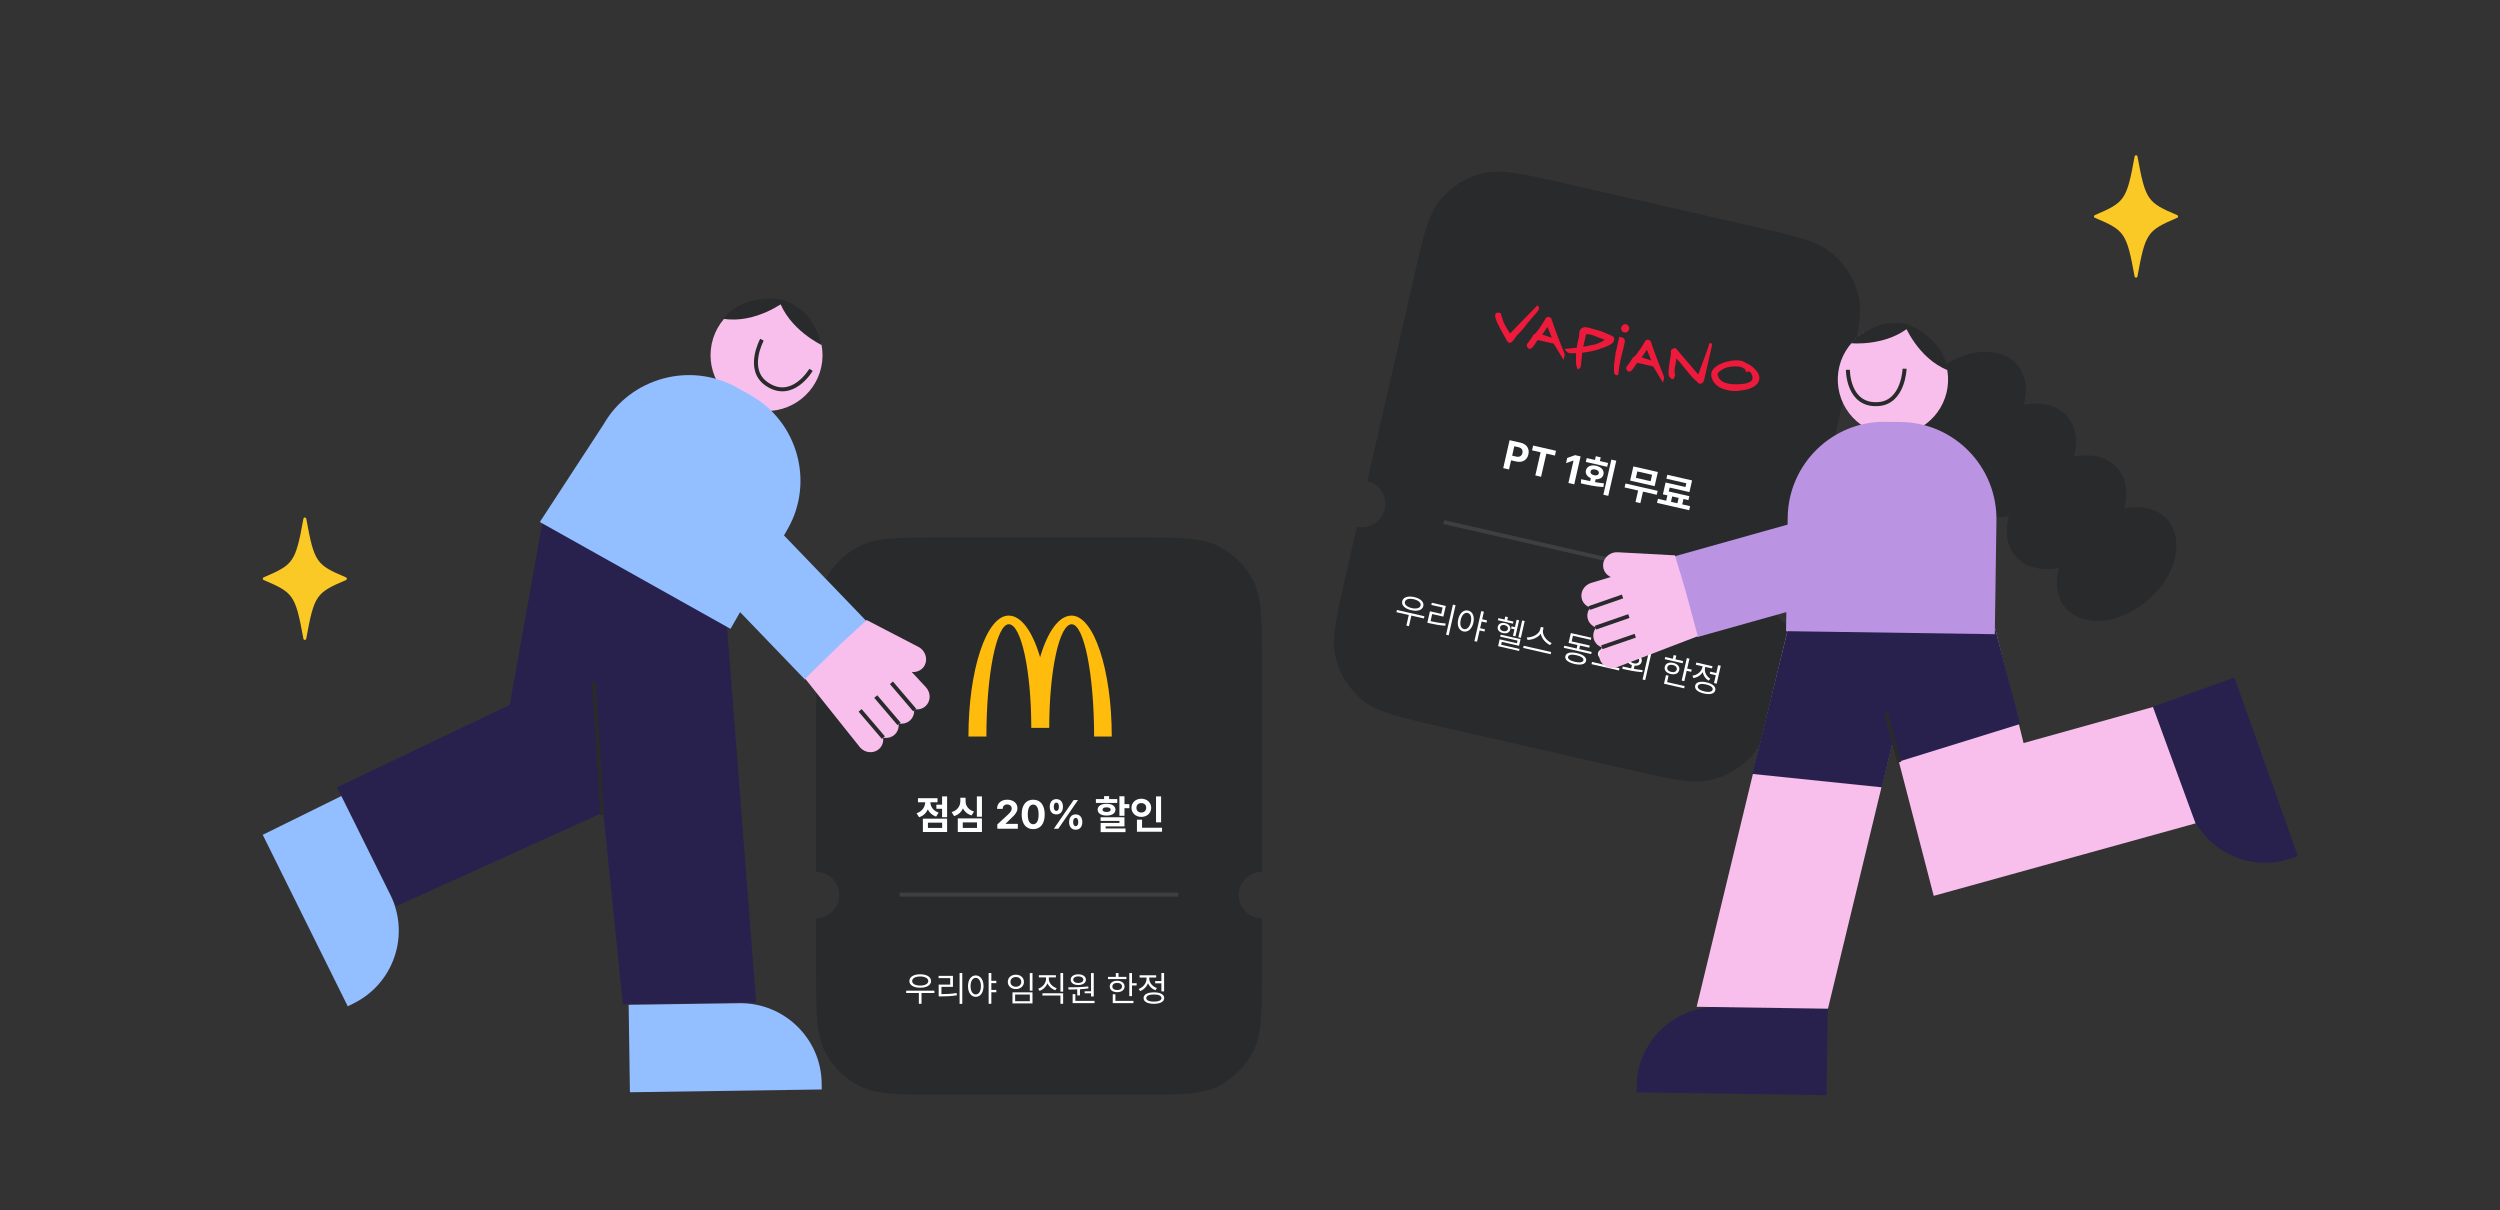 <svg width="628" height="304" viewBox="0 0 628 304" fill="none" xmlns="http://www.w3.org/2000/svg">
<rect x="0" y="0" width="628" height="304" fill="#333333" stroke="none"/>
<path fill-rule="evenodd" clip-rule="evenodd" d="M355.044 70.197C357.538 59.277 358.784 53.817 361.862 50.131C364.569 46.889 368.233 44.588 372.329 43.556C376.985 42.384 382.445 43.63 393.365 46.124L440.16 56.81C451.08 59.304 456.54 60.55 460.226 63.628C463.468 66.335 465.769 69.999 466.801 74.095C467.974 78.751 466.727 84.211 464.233 95.131L452.657 145.826C452.657 145.825 452.656 145.825 452.656 145.825C449.515 145.108 446.388 147.073 445.671 150.214C444.953 153.354 446.918 156.482 450.059 157.199C450.059 157.199 450.059 157.199 450.06 157.199L447.314 169.224C444.82 180.144 443.573 185.604 440.496 189.289C437.789 192.531 434.125 194.833 430.029 195.864C425.373 197.037 419.913 195.79 408.993 193.297L362.197 182.611C351.277 180.117 345.817 178.87 342.132 175.793C338.89 173.085 336.588 169.421 335.557 165.326C334.384 160.67 335.631 155.21 338.124 144.29L340.87 132.266L340.871 132.266C344.012 132.983 347.139 131.019 347.857 127.878C348.574 124.737 346.609 121.609 343.468 120.892L343.467 120.892L355.044 70.197Z" fill="#292A2C"/>
<path d="M406.559 93.872C406.456 94.324 406.285 94.285 405.941 94.207L405.849 94.186L405.776 94.124C405.675 94.047 405.588 93.954 405.516 93.849L405.465 93.763L405.456 93.663L405.455 93.63C405.446 93.431 405.439 93.24 405.435 93.059C405.431 92.853 405.429 92.673 405.43 92.521C405.435 91.619 405.507 90.901 405.625 90.385C405.644 90.242 405.667 90.033 405.691 89.812C405.73 89.467 405.771 89.095 405.824 88.759L406.772 84.609L407.491 84.773C408.013 84.892 408.229 85.295 408.14 85.983L408.133 86.016L407.696 87.928C407.519 88.516 407.467 88.742 407.467 88.743L406.98 90.874C406.818 91.586 406.678 92.566 406.561 93.816L406.558 93.852L406.554 93.871L406.559 93.872Z" fill="#ED1A3B"/>
<path d="M386.574 77.692C386.542 77.832 386.281 78.16 385.758 78.818L385.745 78.832L385.744 78.836C385.21 79.45 384.908 79.791 384.697 80.025C384.642 80.085 384.663 80.063 384.697 80.025L384.525 80.218C384.283 80.49 383.943 80.888 383.505 81.412C383.36 81.657 383.198 81.891 383.019 82.11C382.821 82.359 382.58 82.638 382.314 82.943L382.309 82.948L382.134 83.14C382.054 83.229 381.996 83.292 381.956 83.335C381.664 83.649 381.348 83.977 381.027 84.294C380.873 84.529 380.649 84.822 380.381 85.175C380.242 85.359 380.08 85.568 380.039 85.624L380.018 85.651C379.675 86.038 379.351 86.165 379.044 86.094C379.001 86.086 378.961 86.069 378.924 86.045C378.868 86.008 378.818 85.962 378.777 85.907C378.751 85.874 378.718 85.827 378.678 85.768C378.497 85.498 378.137 84.902 377.633 83.975C376.906 82.697 376.372 81.666 376.031 80.883C375.66 80.026 375.513 79.412 375.598 79.043C375.615 78.926 375.669 78.818 375.753 78.736C375.807 78.693 375.863 78.652 375.922 78.615C376.042 78.554 376.173 78.517 376.306 78.507L376.986 78.662L377.048 78.901C377.123 79.174 377.246 79.555 377.396 80.022C377.486 80.303 377.587 80.614 377.66 80.844C377.701 80.94 377.748 81.042 377.795 81.146C377.841 81.25 377.903 81.369 377.977 81.511C378.279 82.095 378.724 82.843 379.322 83.757L385.878 77.031L386.239 76.661L386.503 77.101C386.653 77.351 386.614 77.521 386.575 77.692L386.574 77.692Z" fill="#ED1A3B"/>
<path d="M407.263 82.281C407.324 82.014 407.479 81.779 407.696 81.62C407.806 81.539 407.932 81.481 408.064 81.453C408.196 81.424 408.332 81.424 408.464 81.453L408.468 81.454C408.732 81.52 408.959 81.69 409.101 81.928C409.244 82.166 409.291 82.454 409.233 82.732L409.232 82.737C409.2 82.875 409.141 83.004 409.059 83.117C408.976 83.23 408.872 83.324 408.753 83.393C408.524 83.529 408.256 83.573 408.001 83.516L407.996 83.514C407.868 83.487 407.748 83.433 407.641 83.356C407.535 83.279 407.445 83.18 407.377 83.066C407.308 82.951 407.263 82.823 407.243 82.689C407.223 82.555 407.23 82.418 407.262 82.286L407.263 82.282L407.263 82.281Z" fill="#ED1A3B"/>
<path d="M392.27 89.57L390.296 86.326L386.327 85.419C386.261 85.404 386.028 85.703 385.651 86.321C385.067 87.281 384.581 87.717 384.192 87.628C384.046 87.597 383.913 87.522 383.811 87.411C383.738 87.332 383.675 87.243 383.622 87.148L383.588 87.091L383.573 87.024C383.528 86.874 383.52 86.713 383.55 86.558L383.573 86.457L383.634 86.38C383.634 86.38 383.941 85.96 384.498 85.202L384.522 85.17L384.543 85.15C384.606 85.087 384.762 84.832 385.043 84.373C385.163 84.179 384.997 84.447 385.211 84.098L385.3 83.953L385.459 83.912C385.54 83.869 385.618 83.821 385.693 83.767C385.932 83.503 386.155 83.224 386.361 82.932C386.643 82.544 386.997 82.029 387.424 81.4C387.498 81.282 387.626 81.067 387.78 80.807C387.923 80.565 388.091 80.282 388.31 79.924C388.356 79.844 388.419 79.776 388.493 79.724C388.568 79.671 388.652 79.637 388.741 79.624C388.878 79.602 389.018 79.609 389.152 79.644C389.345 79.7 389.518 79.811 389.651 79.965L389.707 80.029L389.735 80.118C389.907 80.665 390.124 81.305 390.381 82.03C390.634 82.737 390.932 83.543 391.271 84.439C391.577 85.238 391.858 85.946 392.138 86.652C392.444 87.425 392.751 88.2 393.01 88.873L393.056 88.994L393.026 89.124C393.026 89.124 393.025 89.162 393.023 89.197C393.023 89.275 393.015 89.354 392.999 89.431L392.776 90.409L392.263 89.571L392.27 89.57ZM389.816 84.83L388.731 82.113L387.409 84.05L389.816 84.829L389.816 84.83Z" fill="#ED1A3B"/>
<path d="M417.246 95.297L415.272 92.052L411.306 91.146C411.239 91.131 411.006 91.43 410.629 92.048C410.046 93.004 409.559 93.438 409.17 93.35C409.024 93.319 408.891 93.244 408.789 93.133C408.716 93.053 408.653 92.965 408.6 92.87L408.567 92.813L408.551 92.746C408.506 92.596 408.498 92.435 408.528 92.279L408.55 92.184L408.611 92.107C408.611 92.107 408.918 91.686 409.475 90.928L409.499 90.897L409.52 90.877C409.583 90.814 409.739 90.559 410.02 90.099C410.14 89.906 409.974 90.174 410.188 89.824L410.277 89.68L410.436 89.638C410.517 89.596 410.595 89.547 410.67 89.494C410.909 89.23 411.132 88.951 411.338 88.659C411.62 88.271 411.974 87.756 412.401 87.126C412.475 87.009 412.603 86.794 412.757 86.534C412.899 86.292 413.067 86.008 413.286 85.651C413.332 85.57 413.395 85.501 413.47 85.448C413.545 85.395 413.63 85.361 413.719 85.347C413.856 85.325 413.996 85.332 414.13 85.367C414.322 85.423 414.495 85.535 414.629 85.688L414.685 85.753L414.713 85.842C414.885 86.389 415.101 87.029 415.359 87.754C415.611 88.461 415.91 89.267 416.249 90.163C416.555 90.961 416.836 91.67 417.116 92.376C417.422 93.149 417.729 93.924 417.987 94.597L418.034 94.719L418.004 94.849C418.004 94.849 418.002 94.886 418.001 94.921C418 95 417.992 95.078 417.977 95.156L417.753 96.134L417.24 95.295L417.246 95.297ZM414.793 90.556L413.707 87.839L412.386 89.777L414.793 90.556L414.793 90.556Z" fill="#ED1A3B"/>
<path d="M429.911 87.402L428.069 95.465C428.012 95.732 427.872 95.972 427.671 96.151C427.645 96.176 427.618 96.2 427.591 96.223C427.561 96.246 427.531 96.267 427.499 96.286C427.329 96.396 427.127 96.435 426.933 96.395C426.762 96.331 426.605 96.234 426.47 96.109L426.42 96.066L426.383 96.006L426.354 95.961L426.325 95.918C426.293 95.873 426.258 95.832 426.219 95.793C425.89 95.56 425.585 95.292 425.31 94.993C424.986 94.656 424.632 94.243 424.239 93.767C423.9 93.357 423.598 92.981 423.296 92.606C422.815 92.01 422.334 91.412 421.833 90.834C421.59 90.558 421.359 90.297 421.141 90.062L420.688 92.592L420.683 92.615C420.664 92.707 420.653 92.801 420.649 92.895C420.648 92.902 420.648 92.927 420.647 92.961C420.644 93.097 420.649 93.234 420.661 93.37C420.693 93.745 420.715 93.998 420.748 94.093L420.804 94.246L420.419 95.202C420.251 95.237 420.106 95.199 419.946 95.162C419.702 95.106 419.529 94.935 419.347 94.63L419.334 94.609L419.325 94.59C419.269 94.471 419.22 94.348 419.18 94.222C419.14 94.099 419.12 93.97 419.118 93.84L419.118 93.82L419.12 93.813C419.121 93.776 419.126 93.671 419.134 93.512C419.141 93.384 419.147 93.276 419.153 93.188C419.193 92.598 419.262 91.919 419.369 91.183L419.372 91.17C419.442 90.776 419.509 90.388 419.577 89.967C419.611 89.759 419.75 88.778 419.75 88.771C419.697 88.734 419.707 88.194 419.722 88.132C419.766 87.964 419.869 87.82 420.011 87.727C420.036 87.71 420.065 87.691 420.1 87.674C420.282 87.576 420.477 87.507 420.678 87.469L420.9 87.421L421.055 87.591L426.599 94.077L429.137 87.189C429.202 86.93 429.241 86.734 429.3 86.474C429.313 86.416 429.337 86.361 429.371 86.313C429.405 86.265 429.449 86.225 429.499 86.196C429.923 86.146 430.073 86.305 430.068 86.675L429.91 87.401L429.911 87.402Z" fill="#ED1A3B"/>
<path d="M405.463 85.501C405.381 85.858 405.075 86.23 404.518 86.554C404.425 86.609 404.32 86.664 404.204 86.721C404.093 86.774 403.981 86.824 403.869 86.87C403.64 86.999 403.403 87.111 403.159 87.203C402.919 87.294 402.675 87.372 402.428 87.436C402.311 87.475 402.181 87.526 402.039 87.581C401.808 87.67 401.549 87.772 401.236 87.867C400.653 88.051 400.059 88.195 399.46 88.296C399.302 88.325 399.136 88.353 398.961 88.382C398.758 88.414 398.575 88.441 398.418 88.466L398.413 88.465L398.4 88.467C398.291 88.479 398.19 88.496 398.088 88.515C397.906 88.55 397.723 88.575 397.539 88.59L397.541 88.581C397.493 88.57 397.472 88.538 397.464 88.555L397.126 91.885L397.122 91.923L397.119 91.937C397.054 92.221 396.924 92.427 396.728 92.556L396.317 92.826L396.141 92.365C395.97 91.889 395.88 91.385 395.873 90.874C395.869 90.768 395.869 90.653 395.872 90.525C395.874 90.422 395.88 90.307 395.889 90.186C395.888 89.78 395.891 89.318 395.893 88.972C395.893 88.881 395.894 88.799 395.895 88.726C395.555 88.736 395.265 88.746 395.025 88.748C394.672 88.753 394.419 88.745 394.263 88.709C394.053 88.66 393.856 88.565 393.685 88.43C393.66 88.41 393.633 88.386 393.602 88.358C393.572 88.33 393.55 88.308 393.532 88.288L392.968 87.67L393.791 87.579C393.863 87.572 394.034 87.556 394.249 87.537C394.672 87.499 395.293 87.444 396.106 87.343C396.11 87.232 396.118 87.121 396.129 87.012C396.152 86.789 396.188 86.568 396.238 86.349L396.645 84.567C396.646 84.561 396.646 84.524 396.652 84.448C396.659 84.344 396.668 84.203 396.68 84.062L396.682 84.055C396.693 83.928 396.699 83.798 396.705 83.701C396.708 83.609 396.718 83.517 396.734 83.427L396.735 83.424C396.973 82.383 397.716 82.006 398.913 82.279L398.931 82.283L402.283 83.228C402.464 83.289 402.642 83.361 402.816 83.443C402.967 83.509 403.162 83.596 403.496 83.734L403.505 83.736C404.226 84.038 404.826 84.313 405.218 84.542L405.353 84.621L405.4 84.779C405.434 84.889 405.459 85.002 405.474 85.118C405.477 85.148 405.48 85.171 405.481 85.178C405.492 85.286 405.487 85.396 405.467 85.503L405.463 85.501ZM403.132 85.377L399.806 84.103C399.522 84.039 399.235 83.993 398.945 83.965L398.807 83.953C398.68 83.942 398.555 83.935 398.432 83.931L397.705 87.112C399.36 86.77 400.293 86.576 400.575 86.544C401.157 86.374 401.724 86.152 402.271 85.879C402.568 85.73 402.856 85.562 403.135 85.378L403.132 85.377ZM395.887 88.333C395.887 88.335 395.886 88.338 395.886 88.34L395.887 88.333Z" fill="#ED1A3B"/>
<path d="M441.913 95.394C441.759 96.071 441.332 96.619 440.622 97.084C440.539 97.138 440.452 97.192 440.376 97.236C440.29 97.284 440.202 97.331 440.114 97.374C439.62 97.61 439.102 97.782 438.57 97.888L438.558 97.89C437.864 98.01 437.277 98.107 436.796 98.166C436.379 98.225 435.958 98.244 435.539 98.222C435.262 98.214 434.985 98.188 434.712 98.144C434.412 98.098 434.06 98.029 433.65 97.935C433.353 97.865 433.06 97.776 432.774 97.669C432.488 97.564 432.18 97.435 431.851 97.289L431.734 97.237L431.669 97.128C431.656 97.104 431.644 97.08 431.633 97.055C431.378 96.912 431.144 96.731 430.94 96.517C430.684 96.25 430.46 95.952 430.272 95.63L430.256 95.599C430.087 95.269 429.968 94.913 429.903 94.543C429.847 94.205 429.858 93.858 429.935 93.521C430.007 93.206 430.202 92.876 430.53 92.543C430.589 92.483 430.642 92.433 430.688 92.391C431.023 92.096 431.387 91.837 431.772 91.619L431.791 91.609C432.231 91.383 432.687 91.192 433.154 91.038C433.684 90.865 434.225 90.731 434.773 90.638L434.779 90.639L434.784 90.64C434.931 90.615 435.082 90.595 435.227 90.578C435.373 90.561 435.522 90.547 435.659 90.538C436.316 90.487 436.974 90.531 437.615 90.67C437.693 90.688 437.883 90.782 438.185 90.953L438.199 90.961C438.362 91.063 438.507 91.136 438.631 91.199L438.752 91.26C439.558 91.598 440.284 92.108 440.884 92.757C441.759 93.677 442.1 94.559 441.907 95.401L441.913 95.394ZM440.209 95.143C440.276 94.851 440.219 94.483 440.031 94.073L440.028 94.06C439.949 93.856 439.834 93.669 439.687 93.512C439.587 93.41 439.462 93.339 439.325 93.307C439.258 93.292 439.157 93.324 439.04 93.379L438.811 93.487L438.622 93.326L438.617 93.325C438.59 93.301 438.565 93.275 438.543 93.248C438.521 93.22 438.502 93.191 438.485 93.161C438.421 93.052 438.39 92.925 438.394 92.797L438.391 92.776C438.263 92.658 438.117 92.562 437.959 92.492L437.928 92.476L437.923 92.475L437.914 92.473C437.858 92.439 437.817 92.413 437.79 92.399C437.763 92.385 437.717 92.361 437.667 92.335C437.499 92.25 437.321 92.185 437.138 92.141C436.888 92.085 436.633 92.049 436.376 92.033C436.051 92.013 435.725 92.013 435.399 92.032C435.302 92.041 435.209 92.051 435.119 92.061C435.029 92.072 434.941 92.083 434.849 92.097C434.465 92.151 434.084 92.226 433.707 92.322C433.458 92.415 433.214 92.52 432.975 92.638C432.723 92.763 432.481 92.909 432.252 93.075L432.237 93.087C432.123 93.161 432.015 93.242 431.912 93.33C431.83 93.4 431.754 93.476 431.684 93.559C431.585 93.671 431.513 93.806 431.475 93.952C431.445 94.082 431.492 94.315 431.624 94.626C431.635 94.652 431.657 94.701 431.69 94.766C431.713 94.813 431.739 94.858 431.759 94.899C431.871 95.1 432.01 95.282 432.173 95.44L432.199 95.464L432.216 95.486C432.341 95.65 432.585 95.812 432.95 95.971L432.961 95.974C433.021 95.999 433.078 96.024 433.13 96.046C433.17 96.062 433.224 96.084 433.296 96.112C433.538 96.206 433.785 96.284 434.037 96.344L434.043 96.345C434.505 96.447 434.976 96.508 435.45 96.527C435.531 96.531 435.621 96.534 435.719 96.536C436.24 96.546 436.762 96.526 437.282 96.477L437.293 96.479C438.238 96.42 438.957 96.262 439.456 96.008C439.886 95.789 440.135 95.501 440.218 95.139L440.209 95.143Z" fill="#ED1A3B"/>
<path d="M362.664 131.151L430.908 146.735" stroke="white" stroke-opacity="0.1"/>
<path d="M424.554 127.15L424.322 128.167L416.247 126.323L416.48 125.306L418.544 125.777L418.852 124.43L417.718 124.171L418.395 121.204L423.388 122.344L423.604 121.394L418.603 120.252L418.828 119.264L425.052 120.685L424.383 123.612L419.41 122.477L419.187 123.456L424.363 124.638L424.135 125.636L422.885 125.351L422.577 126.698L424.554 127.15ZM419.746 126.052L421.365 126.421L421.673 125.074L420.054 124.704L419.746 126.052Z" fill="white"/>
<path d="M416.397 123.298L416.172 124.287L412.721 123.498L412.061 126.387L410.84 126.108L411.499 123.22L408.097 122.443L408.323 121.454L416.397 123.298ZM416.457 118.569L415.645 122.126L409.489 120.721L410.302 117.163L416.457 118.569ZM411.3 118.421L410.932 120.03L414.635 120.876L415.003 119.267L411.3 118.421Z" fill="white"/>
<path d="M406.008 115.734L403.994 124.555L402.763 124.274L404.777 115.453L406.008 115.734ZM397.186 120.38C397.861 120.529 398.631 120.704 399.441 120.864L399.612 120.118C398.681 119.727 398.188 118.982 398.387 118.155C398.603 117.164 399.658 116.701 400.957 116.998C402.265 117.297 403.024 118.174 402.798 119.162C402.61 119.986 401.842 120.443 400.833 120.396L400.672 121.104C401.416 121.238 402.176 121.351 402.904 121.42L402.784 122.351C400.779 122.24 398.691 121.784 397.12 121.425L397.186 120.38ZM403.943 116.293L403.721 117.262L398.361 116.038L398.582 115.068L400.657 115.542L400.871 114.602L402.102 114.883L401.888 115.823L403.943 116.293ZM400.742 117.938C400.141 117.801 399.655 117.965 399.56 118.423C399.444 118.886 399.813 119.235 400.414 119.373C401.035 119.514 401.509 119.358 401.615 118.892C401.719 118.437 401.362 118.08 400.742 117.938Z" fill="white"/>
<path d="M397.047 114.647L395.445 121.665L393.981 121.331L395.267 115.699L395.228 115.69L393.389 116.331L393.683 115.041L395.671 114.333L397.047 114.647Z" fill="white"/>
<path d="M384.849 113.126L385.124 111.924L390.872 113.236L390.598 114.438L388.446 113.947L387.117 119.763L385.673 119.433L387.001 113.617L384.849 113.126Z" fill="white"/>
<path d="M377.608 117.591L379.21 110.573L381.963 111.201C383.563 111.566 384.25 112.754 383.934 114.14C383.613 115.545 382.463 116.292 380.844 115.923L379.584 115.635L379.062 117.923L377.608 117.591ZM379.852 114.462L380.88 114.697C381.742 114.894 382.27 114.504 382.431 113.797C382.591 113.099 382.282 112.529 381.42 112.332L380.392 112.097L379.852 114.462Z" fill="white"/>
<path d="M432.254 167.246L431.227 171.741L430.557 171.588L431.009 169.612L429.49 169.265L429.616 168.714L431.135 169.061L431.584 167.093L432.254 167.246ZM428.671 171.407C430.24 171.766 431.082 172.494 430.879 173.384C430.676 174.275 429.601 174.565 428.03 174.215C426.463 173.848 425.62 173.12 425.824 172.23C426.027 171.339 427.102 171.049 428.671 171.407ZM428.553 171.925C427.399 171.661 426.603 171.828 426.485 172.381C426.353 172.922 426.998 173.417 428.152 173.681C429.305 173.944 430.094 173.776 430.217 173.233C430.343 172.682 429.706 172.188 428.553 171.925ZM428.308 167.799C428.083 168.783 428.625 169.889 429.641 170.522L429.171 170.977C428.392 170.478 427.879 169.696 427.74 168.839C427.207 169.65 426.346 170.198 425.373 170.333L425.148 169.719C426.36 169.568 427.39 168.732 427.636 167.655L427.7 167.375L425.995 166.986L426.123 166.426L430.186 167.354L430.058 167.914L428.37 167.528L428.308 167.799Z" fill="white"/>
<path d="M424.392 165.459L423.825 167.944L424.961 168.203L424.834 168.763L423.697 168.504L423.102 171.108L422.441 170.957L423.731 165.308L424.392 165.459ZM422.799 166.068L422.675 166.61L418.179 165.584L418.303 165.041L420.22 165.479L420.431 164.554L421.093 164.705L420.882 165.63L422.799 166.068ZM420.332 166.513C421.409 166.759 422.013 167.477 421.826 168.335C421.623 169.181 420.77 169.558 419.693 169.312C418.607 169.064 417.993 168.352 418.195 167.506C418.382 166.648 419.246 166.265 420.332 166.513ZM420.212 167.039C419.499 166.876 418.945 167.115 418.831 167.651C418.701 168.184 419.098 168.632 419.813 168.786C420.515 168.955 421.067 168.724 421.198 168.192C421.311 167.656 420.916 167.199 420.212 167.039ZM423.185 172.349L423.057 172.909L417.993 171.753L418.489 169.581L419.142 169.73L418.774 171.342L423.185 172.349Z" fill="white"/>
<path d="M414.995 163.304L413.273 170.845L412.612 170.694L414.334 163.153L414.995 163.304ZM407.591 167.432C408.237 167.575 408.976 167.74 409.745 167.888L409.933 167.066C409.052 166.762 408.58 166.114 408.76 165.361C408.946 164.511 409.801 164.126 410.887 164.374C411.972 164.622 412.584 165.342 412.391 166.19C412.22 166.937 411.518 167.316 410.605 167.21L410.421 168.016C411.157 168.153 411.908 168.266 412.625 168.332L412.559 168.852C410.818 168.74 408.963 168.343 407.563 168.024L407.591 167.432ZM413.425 163.928L413.301 164.47L408.678 163.415L408.802 162.872L410.787 163.325L410.998 162.401L411.668 162.554L411.457 163.478L413.425 163.928ZM410.769 164.892C410.073 164.733 409.5 164.977 409.38 165.503C409.26 166.028 409.674 166.48 410.371 166.63C411.074 166.8 411.634 166.571 411.755 166.045C411.875 165.519 411.473 165.052 410.769 164.892Z" fill="white"/>
<path d="M407.563 162.785L407.437 163.336L401.262 161.926L401.388 161.375L404.153 162.006L404.38 161.014L405.033 161.163L404.806 162.155L407.563 162.785ZM406.814 167.861L406.688 168.412L399.784 166.836L399.91 166.284L403.014 166.993L403.256 165.933C401.933 165.555 401.237 164.847 401.44 164.001C401.636 163.1 402.706 162.791 404.24 163.15C405.76 163.488 406.598 164.233 406.393 165.132C406.199 165.98 405.257 166.314 403.909 166.082L403.667 167.143L406.814 167.861ZM404.12 163.676C402.992 163.419 402.229 163.592 402.11 164.154C401.969 164.729 402.583 165.208 403.709 165.474C404.822 165.72 405.583 165.554 405.714 164.977C405.842 164.418 405.231 163.93 404.12 163.676Z" fill="white"/>
<path d="M399.825 163.767L399.703 164.301L392.824 162.73L392.946 162.196L396.059 162.907L396.261 162.025L394.022 161.514L394.591 159.02L399.74 160.196L399.618 160.73L395.122 159.703L394.799 161.12L399.345 162.158L399.221 162.701L396.905 162.172L396.704 163.054L399.825 163.767ZM396.134 164.066C397.754 164.436 398.608 165.149 398.419 166.016C398.211 166.888 397.134 167.15 395.512 166.789C393.885 166.409 393.02 165.702 393.22 164.829C393.417 163.964 394.505 163.694 396.134 164.066ZM396.014 164.592C394.801 164.315 394.008 164.464 393.898 164.984C393.77 165.508 394.421 165.978 395.634 166.255C396.83 166.528 397.629 166.389 397.749 165.863C397.867 165.346 397.21 164.865 396.014 164.592Z" fill="white"/>
<path d="M387.615 158.221C387.321 159.51 388.533 161.001 389.792 161.547L389.359 162.037C388.282 161.514 387.267 160.43 387.034 159.203C386.293 160.203 384.912 160.74 383.71 160.747L383.532 160.117C384.897 160.161 386.623 159.36 386.92 158.062L387.052 157.485L387.747 157.644L387.615 158.221ZM389.654 163.791L389.528 164.342L382.624 162.766L382.75 162.214L389.654 163.791Z" fill="white"/>
<path d="M383.006 156.008L382.041 160.232L381.405 160.087L382.369 155.863L383.006 156.008ZM381.602 155.822L380.682 159.851L380.055 159.708L380.427 158.079L379.578 157.885L379.702 157.342L380.551 157.536L380.975 155.679L381.602 155.822ZM381.965 160.563L381.586 162.226L377.26 161.238L377.095 161.959L381.71 163.013L381.593 163.521L376.318 162.317L376.711 160.595L381.045 161.585L381.198 160.915L376.847 159.921L376.961 159.421L381.965 160.563ZM380.174 156.138L380.054 156.664L376.271 155.8L376.391 155.274L377.951 155.631L378.126 154.867L378.787 155.018L378.613 155.782L380.174 156.138ZM378.092 156.538C379.017 156.749 379.549 157.388 379.377 158.143C379.203 158.906 378.447 159.242 377.525 159.023C376.59 158.818 376.064 158.189 376.239 157.426C376.411 156.671 377.159 156.324 378.092 156.538ZM377.98 157.029C377.397 156.887 376.926 157.11 376.824 157.56C376.719 158.018 377.048 158.414 377.633 158.548C378.219 158.681 378.687 158.467 378.792 158.009C378.894 157.56 378.567 157.155 377.98 157.029Z" fill="white"/>
<path d="M368.803 153.372C369.912 153.634 370.469 154.832 370.111 156.437C369.737 158.038 368.715 158.876 367.604 158.622C366.485 158.367 365.937 157.171 366.303 155.567C366.669 153.964 367.682 153.125 368.803 153.372ZM368.668 153.966C367.919 153.804 367.211 154.481 366.931 155.711C366.65 156.941 366.994 157.858 367.74 158.028C368.495 158.201 369.186 157.52 369.467 156.29C369.748 155.06 369.421 154.147 368.668 153.966ZM373.541 155.837L373.412 156.405L372.19 156.127L371.807 157.806L373.028 158.085L372.9 158.645L371.679 158.366L371.032 161.199L370.37 161.048L372.092 153.507L372.754 153.658L372.32 155.558L373.541 155.837Z" fill="white"/>
<path d="M365.637 152.033L363.911 159.591L363.25 159.439L364.976 151.882L365.637 152.033ZM363.186 152.214L362.574 154.894L359.758 154.251L359.352 156.033C360.603 156.318 361.731 156.518 363.129 156.61L363.069 157.185C361.627 157.088 360.471 156.877 359.173 156.581L358.545 156.437L359.204 153.554L362.028 154.199L362.39 152.612L359.549 151.964L359.675 151.412L363.186 152.214Z" fill="white"/>
<path d="M357.813 154.798L357.685 155.358L354.538 154.639L353.932 157.294L353.279 157.145L353.885 154.49L350.781 153.781L350.909 153.222L357.813 154.798ZM355.262 149.986C356.848 150.348 357.771 151.228 357.537 152.254C357.309 153.255 356.095 153.647 354.508 153.285C352.922 152.923 351.999 152.043 352.227 151.042C352.462 150.016 353.676 149.623 355.262 149.986ZM355.138 150.528C353.959 150.259 353.061 150.518 352.914 151.199C352.753 151.867 353.451 152.482 354.63 152.751C355.801 153.018 356.705 152.769 356.859 152.099C357.013 151.421 356.308 150.796 355.138 150.528Z" fill="white"/>
<path fill-rule="evenodd" clip-rule="evenodd" d="M205 167C205 155.799 205 150.198 207.18 145.92C209.097 142.157 212.157 139.097 215.92 137.18C220.198 135 225.799 135 237 135H285C296.201 135 301.802 135 306.08 137.18C309.843 139.097 312.903 142.157 314.82 145.92C317 150.198 317 155.799 317 167V219C313.778 219 311.167 221.612 311.167 224.833C311.167 228.055 313.778 230.667 317 230.667V243C317 254.201 317 259.802 314.82 264.08C312.903 267.843 309.843 270.903 306.08 272.82C301.802 275 296.201 275 285 275H237C225.799 275 220.198 275 215.92 272.82C212.157 270.903 209.097 267.843 207.18 264.08C205 259.802 205 254.201 205 243V230.667C208.222 230.667 210.833 228.055 210.833 224.833C210.833 221.612 208.222 219 205 219V167Z" fill="#292A2C"/>
<path d="M269.166 154.637C265.978 154.637 263.14 158.724 261.274 165.099C259.408 158.724 256.57 154.637 253.382 154.637C247.783 154.637 243.274 168.249 243.274 185.012H247.783C247.783 169.449 250.31 156.812 253.421 156.812C256.531 156.812 259.058 168.474 259.058 182.837H263.567C263.567 168.474 266.094 156.812 269.205 156.812C272.315 156.812 274.842 169.449 274.842 185.012H279.274C279.274 168.212 274.764 154.637 269.166 154.637Z" fill="#FFBC0D"/>
<path d="M226 224.727H296" stroke="white" stroke-opacity="0.1"/>
<path d="M291.666 200.059V206.562H290.393V200.059H291.666ZM291.904 207.924V208.938H285.6V205.905H286.883V207.924H291.904ZM286.704 200.636C288.096 200.636 289.18 201.59 289.18 202.913C289.18 204.265 288.096 205.209 286.704 205.209C285.312 205.209 284.228 204.265 284.228 202.913C284.228 201.59 285.312 200.636 286.704 200.636ZM286.704 201.739C285.998 201.729 285.461 202.177 285.471 202.913C285.461 203.668 285.998 204.106 286.704 204.106C287.39 204.106 287.927 203.668 287.927 202.913C287.927 202.177 287.39 201.729 286.704 201.739Z" fill="white"/>
<path d="M282.468 200.029V201.998H283.691V203.012H282.468V204.931H281.195V200.029H282.468ZM282.468 205.299V207.586H277.725V208.103H282.727V209.038H276.482V206.721H281.205V206.214H276.462V205.299H282.468ZM280.658 200.725V201.69H275.289V200.725H277.347V199.989H278.61V200.725H280.658ZM277.974 201.908C279.326 201.908 280.201 202.485 280.201 203.39C280.201 204.315 279.326 204.871 277.974 204.871C276.621 204.871 275.727 204.315 275.727 203.39C275.727 202.485 276.621 201.908 277.974 201.908ZM277.974 202.803C277.347 202.803 276.96 203.012 276.969 203.39C276.96 203.778 277.347 203.967 277.974 203.967C278.6 203.967 278.998 203.778 278.998 203.39C278.998 203.012 278.6 202.803 277.974 202.803Z" fill="white"/>
<path d="M265.356 204.584C264.282 204.584 263.695 203.798 263.695 202.665C263.695 201.521 264.302 200.736 265.356 200.736C266.44 200.736 267.006 201.521 267.016 202.665C267.006 203.808 266.42 204.584 265.356 204.584ZM265.356 203.699C265.783 203.699 265.992 203.281 266.002 202.665C265.992 202.048 265.803 201.621 265.356 201.621C264.928 201.621 264.71 202.058 264.71 202.665C264.71 203.281 264.938 203.699 265.356 203.699ZM270.208 208.422C269.144 208.422 268.558 207.636 268.558 206.503C268.558 205.359 269.164 204.574 270.208 204.574C271.292 204.574 271.869 205.359 271.879 206.503C271.869 207.646 271.282 208.422 270.208 208.422ZM270.208 207.537C270.646 207.537 270.854 207.129 270.864 206.503C270.854 205.886 270.665 205.459 270.208 205.469C269.79 205.469 269.572 205.896 269.572 206.503C269.572 207.129 269.8 207.537 270.208 207.537ZM264.729 208.183L269.681 200.984H270.795L265.843 208.183H264.729Z" fill="white"/>
<path d="M259.539 208.281C257.739 208.281 256.645 206.939 256.645 204.582C256.645 202.226 257.739 200.884 259.539 200.884C261.338 200.884 262.432 202.236 262.432 204.582C262.432 206.949 261.338 208.281 259.539 208.281ZM259.539 207.048C260.374 207.048 260.911 206.243 260.901 204.582C260.901 202.942 260.374 202.107 259.539 202.107C258.703 202.107 258.176 202.942 258.176 204.582C258.166 206.243 258.703 207.048 259.539 207.048Z" fill="white"/>
<path d="M250.531 208.182L250.521 207.098L253.106 204.722C253.782 204.075 254.14 203.678 254.14 203.111C254.14 202.474 253.653 202.077 252.997 202.077C252.32 202.077 251.883 202.504 251.883 203.19H250.461C250.451 201.778 251.495 200.884 253.016 200.884C254.558 200.884 255.582 201.759 255.582 203.011C255.582 203.827 255.184 204.503 253.702 205.845L252.609 206.909V206.949H255.681V208.182H250.531Z" fill="white"/>
<path d="M246.663 200.059V205.16H245.39V200.059H246.663ZM246.663 205.577V208.998H240.597V205.577H246.663ZM241.85 206.582V207.984H245.42V206.582H241.85ZM242.556 201.262C242.546 202.366 243.213 203.41 244.674 203.867L244.058 204.832C243.024 204.528 242.308 203.902 241.9 203.092C241.487 203.971 240.752 204.668 239.673 205.001L239.056 204.006C240.568 203.549 241.234 202.395 241.234 201.262V200.387H242.556V201.262Z" fill="white"/>
<path d="M237.912 200.049V205.279H236.649V203.171H235.217V202.137H236.649V200.049H237.912ZM237.912 205.657V208.997H231.827V205.657H237.912ZM233.099 206.651V207.983H236.669V206.651H233.099ZM235.506 200.506V201.53H233.706C233.726 202.559 234.367 203.658 235.784 204.125L235.158 205.13C234.153 204.796 233.462 204.14 233.069 203.32C232.667 204.225 231.946 204.946 230.882 205.289L230.236 204.294C231.697 203.827 232.378 202.674 232.413 201.53H230.594V200.506H235.506Z" fill="white"/>
<path d="M292.423 244.424V249.035H291.735V247.008H290.178V246.443H291.735V244.424H292.423ZM289.856 249.279C291.466 249.279 292.449 249.801 292.449 250.714C292.449 251.628 291.466 252.15 289.856 252.159C288.246 252.15 287.263 251.628 287.263 250.714C287.263 249.801 288.246 249.279 289.856 249.279ZM289.856 249.81C288.673 249.81 287.933 250.149 287.942 250.714C287.933 251.271 288.673 251.611 289.856 251.611C291.039 251.611 291.77 251.271 291.77 250.714C291.77 250.149 291.039 249.81 289.856 249.81ZM288.699 245.842C288.699 246.851 289.473 247.808 290.604 248.2L290.247 248.748C289.377 248.435 288.703 247.787 288.377 246.982C288.038 247.891 287.32 248.618 286.402 248.966L286.045 248.418C287.194 248 288.011 246.956 288.011 245.851V245.564H286.263V244.99H290.43V245.564H288.699V245.842Z" fill="white"/>
<path d="M284.359 244.433V246.982H285.525V247.557H284.359V250.227H283.68V244.433H284.359ZM282.941 245.381V245.938H278.33V245.381H280.296V244.433H280.975V245.381H282.941ZM280.635 246.365C281.74 246.365 282.488 246.93 282.497 247.809C282.488 248.679 281.74 249.236 280.635 249.236C279.522 249.236 278.765 248.679 278.773 247.809C278.765 246.93 279.522 246.365 280.635 246.365ZM280.635 246.904C279.904 246.904 279.417 247.261 279.426 247.809C279.417 248.357 279.904 248.705 280.635 248.696C281.357 248.705 281.845 248.357 281.853 247.809C281.845 247.261 281.357 246.904 280.635 246.904ZM284.716 251.419V251.994H279.522V249.766H280.192V251.419H284.716Z" fill="white"/>
<path d="M274.752 244.433V250.306H274.065V249.505H272.464V249.009H274.065V244.433H274.752ZM274.943 251.419V251.994H269.445V249.732H270.132V251.419H274.943ZM268.331 248.018C269.775 248.009 271.707 248 273.369 247.791L273.412 248.287C272.72 248.396 271.998 248.466 271.289 248.505V250.036H270.602V248.54C269.819 248.574 269.075 248.579 268.427 248.574L268.331 248.018ZM270.872 244.746C272.003 244.746 272.777 245.286 272.786 246.095C272.777 246.921 272.003 247.435 270.872 247.435C269.732 247.435 268.957 246.921 268.957 246.095C268.957 245.286 269.732 244.746 270.872 244.746ZM270.872 245.268C270.115 245.26 269.601 245.599 269.61 246.095C269.601 246.599 270.115 246.93 270.872 246.93C271.602 246.93 272.124 246.599 272.133 246.095C272.124 245.599 271.602 245.26 270.872 245.268Z" fill="white"/>
<path d="M263.46 245.86C263.46 246.904 264.286 247.852 265.443 248.226L265.095 248.757C264.195 248.452 263.477 247.813 263.129 246.991C262.79 247.874 262.063 248.57 261.145 248.905L260.789 248.374C261.946 247.965 262.772 246.956 262.772 245.86V245.529H260.963V244.972H265.243V245.529H263.46V245.86ZM267.062 244.424V249.105H266.383V244.424H267.062ZM267.062 249.514V252.159H266.383V250.079H261.859V249.514H267.062Z" fill="white"/>
<path d="M259.363 244.433V248.853H258.684V244.433H259.363ZM259.363 249.27V252.055H254.334V249.27H259.363ZM255.004 249.827V251.498H258.693V249.827H255.004ZM255.187 244.842C256.361 244.842 257.214 245.573 257.214 246.652C257.214 247.713 256.361 248.453 255.187 248.453C254.012 248.453 253.16 247.713 253.16 246.652C253.16 245.573 254.012 244.842 255.187 244.842ZM255.187 245.425C254.395 245.416 253.821 245.93 253.83 246.652C253.821 247.365 254.395 247.87 255.187 247.87C255.97 247.87 256.544 247.365 256.544 246.652C256.544 245.93 255.97 245.416 255.187 245.425Z" fill="white"/>
<path d="M245.11 245.024C246.25 245.033 247.059 246.077 247.068 247.721C247.059 249.366 246.25 250.41 245.11 250.41C243.962 250.41 243.161 249.366 243.161 247.721C243.161 246.077 243.962 245.033 245.11 245.024ZM245.11 245.633C244.344 245.642 243.805 246.46 243.805 247.721C243.805 248.983 244.344 249.801 245.11 249.801C245.884 249.801 246.406 248.983 246.406 247.721C246.406 246.46 245.884 245.642 245.11 245.633ZM250.278 246.373V246.956H249.025V248.679H250.278V249.253H249.025V252.159H248.347V244.424H249.025V246.373H250.278Z" fill="white"/>
<path d="M241.727 244.424V252.176H241.048V244.424H241.727ZM239.378 245.146V247.895H236.489V249.723C237.773 249.723 238.917 249.666 240.3 249.444L240.37 250.018C238.943 250.245 237.768 250.297 236.437 250.297H235.793V247.339H238.691V245.712H235.776V245.146H239.378Z" fill="white"/>
<path d="M234.714 248.861V249.435H231.486V252.159H230.816V249.435H227.632V248.861H234.714ZM231.156 244.737C232.783 244.737 233.879 245.39 233.879 246.443C233.879 247.469 232.783 248.122 231.156 248.122C229.529 248.122 228.433 247.469 228.433 246.443C228.433 245.39 229.529 244.737 231.156 244.737ZM231.156 245.294C229.946 245.294 229.129 245.747 229.137 246.443C229.129 247.13 229.946 247.574 231.156 247.574C232.356 247.574 233.183 247.13 233.183 246.443C233.183 245.747 232.356 245.294 231.156 245.294Z" fill="white"/>
<g clip-path="url(#clip0_1472_37885)">
<path d="M431.533 252.944L459.13 253.345L458.816 275.11L411.105 274.417L411.128 272.822C411.289 261.691 420.433 252.783 431.533 252.944Z" fill="#28214E"/>
<path d="M550.035 203.344L540.852 177.497L561.299 170.192L577.23 215.032L575.732 215.567C565.274 219.303 553.757 213.822 550.031 203.335L550.035 203.344Z" fill="#28214E"/>
<path d="M459.184 253.383L426.198 252.905L449.355 157.086L482.341 157.564L459.184 253.383Z" fill="#F8BFEC"/>
<path d="M551.515 206.829L540.821 177.597L508.321 186.657L501.175 157.843L468.179 157.365L485.75 225.038L551.515 206.829Z" fill="#F8BFEC"/>
<path d="M472.731 197.779L440.191 194.411L449.355 157.086L482.342 157.564L472.731 197.779Z" fill="#28214E"/>
<path d="M507.427 181.873L501.175 157.843L468.179 157.365L476.915 191.341L507.427 181.873Z" fill="#28214E"/>
<path d="M506.731 91.655C511.025 96.698 508.759 105.708 501.662 111.778C494.566 117.847 485.343 118.684 481.049 113.641C476.756 108.598 479.022 99.588 486.118 93.519C493.214 87.449 502.438 86.612 506.731 91.655Z" fill="#292A2C"/>
<path d="M519.343 104.671C523.637 109.714 521.371 118.724 514.275 124.794C507.178 130.864 497.955 131.701 493.662 126.658C489.368 121.615 491.634 112.605 498.73 106.535C505.827 100.465 515.05 99.628 519.343 104.671Z" fill="#292A2C"/>
<path d="M526.884 137.818C533.977 131.747 536.247 122.736 531.953 117.69C527.659 112.645 518.428 113.477 511.334 119.548C504.241 125.619 501.971 134.631 506.265 139.676C510.559 144.721 519.79 143.889 526.884 137.818Z" fill="#292A2C"/>
<path d="M544.558 130.694C548.851 135.737 546.585 144.747 539.489 150.817C532.393 156.887 523.17 157.724 518.876 152.681C514.583 147.638 516.849 138.628 523.945 132.558C531.041 126.488 540.264 125.651 544.558 130.694Z" fill="#292A2C"/>
<path d="M477.64 109.081C485.201 107.899 490.374 100.795 489.196 93.213C488.017 85.632 480.933 80.443 473.373 81.625C465.812 82.807 460.639 89.911 461.817 97.493C462.996 105.074 470.08 110.262 477.64 109.081Z" fill="#F8BFEC"/>
<path d="M464.998 86.223C464.998 86.223 474.043 87.11 480.046 81.778C480.046 81.778 476.289 80.233 471.588 81.858C466.887 83.482 464.998 86.223 464.998 86.223Z" fill="#292A2C"/>
<path d="M478.316 81.399C478.316 81.399 481.705 90.02 489.309 93.01C489.309 93.01 488.961 88.884 485.313 85.366C481.666 81.848 478.306 81.409 478.306 81.409L478.316 81.399Z" fill="#292A2C"/>
<path d="M464.193 92.891C464.193 92.891 464.114 102.1 471.896 101.502C478.157 101.024 478.436 92.622 478.436 92.622" stroke="#292A2C" stroke-miterlimit="10"/>
<path d="M473.725 105.954L477.561 106.009C490.977 106.204 501.701 117.285 501.507 130.728L501.094 159.309L448.653 158.548L449.066 129.966C449.26 116.513 460.309 105.759 473.715 105.954L473.725 105.954Z" fill="#BB93E3"/>
<path d="M426.388 160.028L485.688 143.38L480.021 123.081L420.721 139.729L426.388 160.028Z" fill="#BB93E3"/>
<path d="M402.713 141.787C402.593 143.172 403.398 144.408 404.631 144.946L399.691 146.432C397.902 146.97 396.859 148.804 397.375 150.518C397.684 151.544 398.489 152.292 399.463 152.621C398.826 153.428 398.568 154.494 398.866 155.521C399.174 156.548 399.979 157.295 400.953 157.624C400.317 158.431 400.059 159.498 400.357 160.524C400.665 161.551 401.47 162.298 402.444 162.627C401.808 163.435 401.55 164.501 401.848 165.528C402.355 167.242 404.243 168.199 406.022 167.66L426.486 159.817L423.345 148.156L420.761 139.505L406.35 138.727C404.502 138.618 402.852 139.993 402.693 141.787H402.713Z" fill="#F8BFEC"/>
<path d="M402.375 162.587L410.773 159.687" stroke="#292A2C" stroke-miterlimit="10"/>
<path d="M400.784 157.664L409.173 154.754" stroke="#292A2C" stroke-miterlimit="10"/>
<path d="M399.194 152.74L407.582 149.83" stroke="#292A2C" stroke-miterlimit="10"/>
<path d="M477.104 191.481L473.725 178.953" stroke="#292A2C" stroke-miterlimit="10"/>
</g>
<g clip-path="url(#clip1_1472_37885)">
<path d="M156.454 252.26L189.941 251.777L180.81 133.926L144.487 134.76L156.454 252.26Z" fill="#28214E"/>
<path d="M126.467 185.88L157.886 201.21L169.974 129.409L136.486 129.892L126.467 185.88Z" fill="#28214E"/>
<path d="M129.877 176.194L84.666 197.76L99.558 227.635L157.886 201.21" fill="#28214E"/>
<path d="M151.268 204.731L149.169 171.174" stroke="#292A2C" stroke-miterlimit="10"/>
<path d="M206.427 273.676L158.234 274.372L157.915 252.405L185.689 252.004C196.958 251.841 206.241 260.832 206.404 272.067L206.427 273.676Z" fill="#93BEFF"/>
<path d="M87.357 252.778L65.995 209.704L85.748 199.967L98.059 224.79C103.054 234.862 98.907 247.084 88.804 252.064L87.357 252.778Z" fill="#93BEFF"/>
<path d="M178.57 87.735C177.743 95.44 183.332 102.35 191.051 103.175C198.77 104 205.711 98.427 206.539 90.732C207.366 83.027 201.776 76.117 194.058 75.292C186.329 74.467 179.397 80.04 178.57 87.735Z" fill="#F8BFEC"/>
<path d="M206.448 86.698C206.448 86.698 198.093 82.816 195.581 75.09C195.581 75.09 199.657 75.674 202.937 79.506C206.216 83.339 206.448 86.698 206.448 86.698Z" fill="#292A2C"/>
<path d="M197.286 75.644C197.286 75.644 189.881 81.397 181.698 80.08C181.698 80.08 184.119 76.67 189.124 75.483C194.128 74.296 197.286 75.644 197.286 75.644Z" fill="#292A2C"/>
<path d="M203.724 92.905C203.724 92.905 199.052 100.942 192.554 96.426C187.328 92.784 191.404 85.341 191.404 85.341" stroke="#292A2C" stroke-miterlimit="10"/>
<path d="M185.28 97.431L188.66 99.353C200.444 106.062 204.581 121.161 197.851 132.91L183.504 157.967L135.608 131.129L151.611 106.605C158.34 94.856 173.485 90.732 185.27 97.442L185.28 97.431Z" fill="#93BEFF"/>
<path d="M217.618 155.99L174.341 111.013L158.942 125.741L202.219 170.717L217.618 155.99Z" fill="#93BEFF"/>
<path d="M230.703 162.493L217.698 155.753L210.988 161.95L202.25 170.47L216.104 187.822C217.385 189.21 219.524 189.34 220.856 188.113C221.653 187.379 221.976 186.313 221.834 185.287C222.853 185.508 223.943 185.267 224.74 184.532C225.537 183.798 225.86 182.732 225.719 181.706C226.738 181.927 227.828 181.686 228.625 180.951C229.422 180.217 229.745 179.151 229.603 178.125C230.622 178.346 231.712 178.105 232.509 177.37C233.841 176.143 233.871 174.011 232.58 172.622L229.018 168.79C230.37 168.951 231.712 168.297 232.328 167.03C233.115 165.39 232.378 163.348 230.703 162.493Z" fill="#F8BFEC"/>
<path d="M221.905 185.287L216.063 178.447" stroke="#292A2C" stroke-miterlimit="10"/>
<path d="M225.83 181.826L219.988 174.976" stroke="#292A2C" stroke-miterlimit="10"/>
<path d="M229.765 178.356L223.923 171.516" stroke="#292A2C" stroke-miterlimit="10"/>
<path d="M86.925 145.042C79.403 141.85 78.965 141.326 76.931 130.293C76.86 129.901 76.294 129.903 76.222 130.293C74.21 141.323 73.748 141.807 66.218 145.039C65.927 145.163 65.928 145.575 66.218 145.697C73.744 148.89 74.181 149.413 76.217 160.453C76.288 160.845 76.854 160.845 76.926 160.453C78.938 149.419 79.399 148.932 86.925 145.703C87.216 145.578 87.214 145.167 86.925 145.044V145.042Z" fill="#FBC926"/>
</g>
<path d="M546.925 54.042C539.402 50.85 538.965 50.326 536.931 39.294C536.86 38.901 536.294 38.903 536.222 39.294C534.21 50.323 533.747 50.807 526.218 54.039C525.927 54.163 525.928 54.575 526.218 54.697C533.744 57.89 534.181 58.413 536.217 69.453C536.288 69.845 536.854 69.845 536.926 69.453C538.938 58.419 539.399 57.932 546.925 54.703C547.216 54.578 547.214 54.167 546.925 54.044V54.042Z" fill="#FBC926"/>
<defs>
<clipPath id="clip0_1472_37885">
<rect width="180" height="194" fill="white" transform="translate(397.236 81.11)"/>
</clipPath>
<clipPath id="clip1_1472_37885">
<rect width="233" height="208" fill="white" transform="translate(66 75)"/>
</clipPath>
</defs>
</svg>

